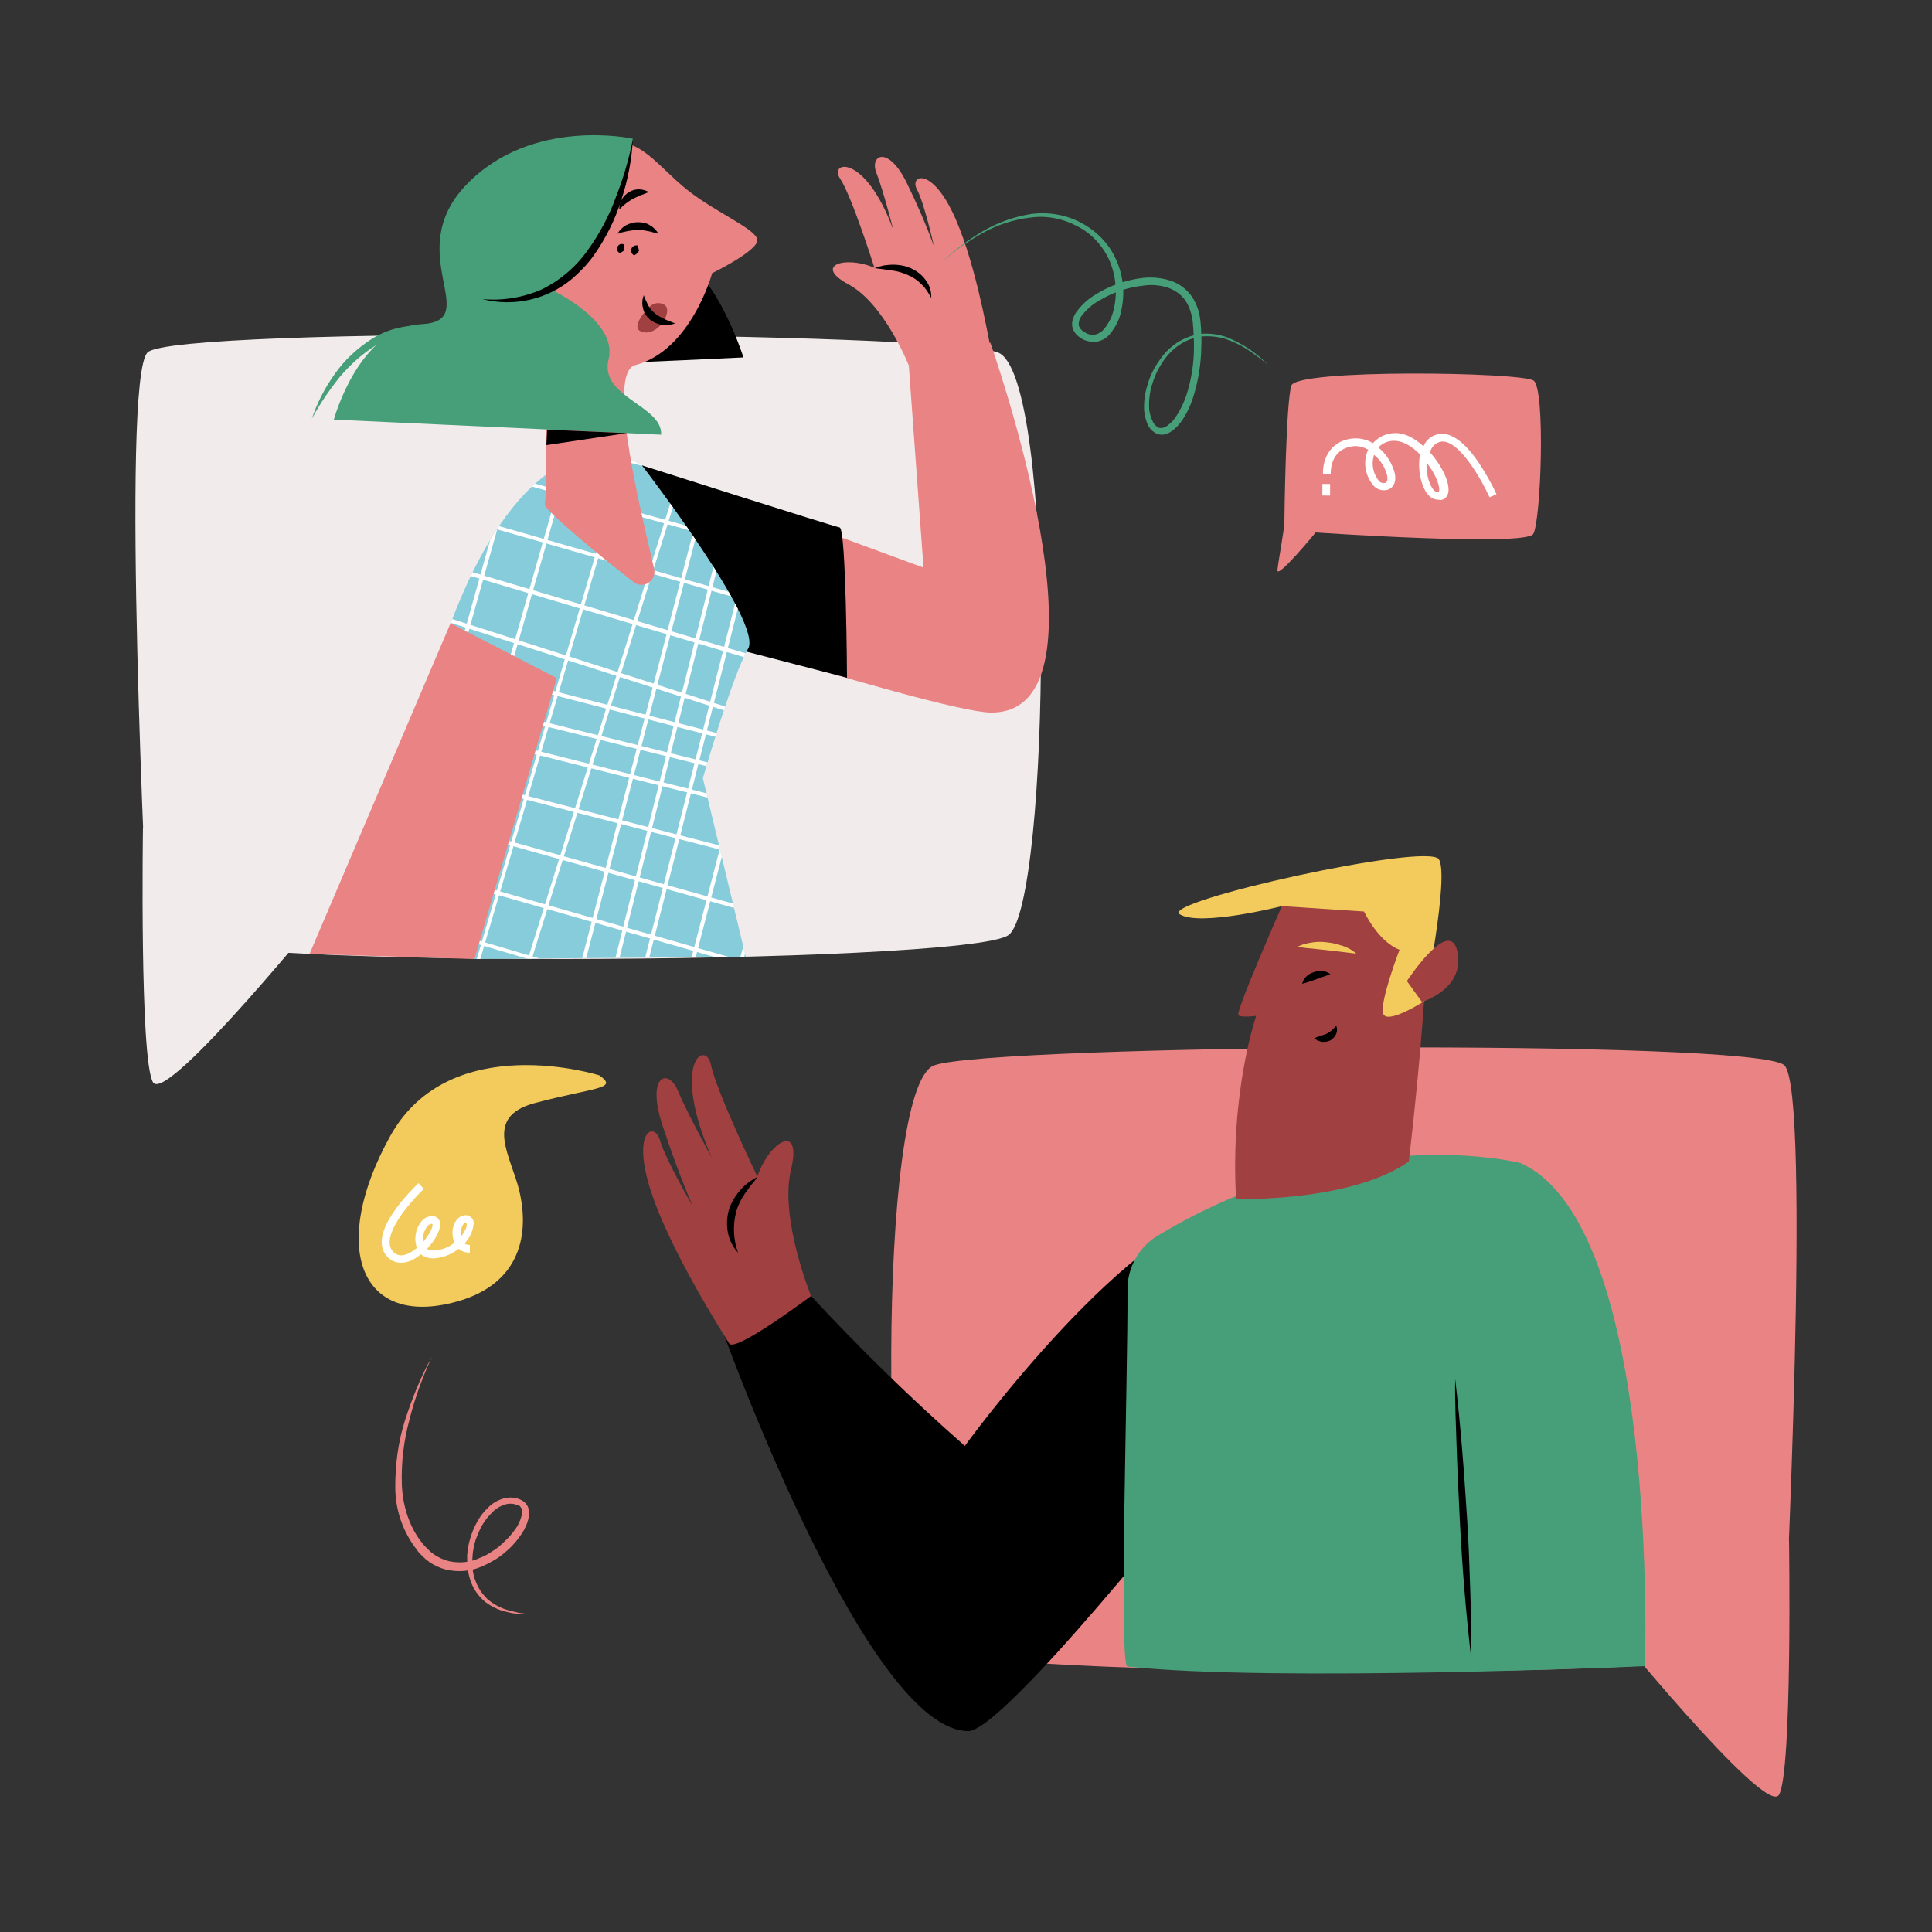 <svg transform="scale(1)" version="1.1" id="Layer_1" xmlns="http://www.w3.org/2000/svg" xmlns:xlink="http://www.w3.org/1999/xlink" x="0px" y="0px" viewBox="0 0 500 500" xml:space="preserve" class="show_show__wrapper__graphic__5Waiy "><rect x="0" y="0" width="500" height="500" fill="#333333" stroke="none"/><title>React</title><style type="text/css">
	.st0{fill:#F2EBEB;}
	.st1{fill:#EA8383;}
	.st2{fill:#000001;}
	.st3{fill:#87CCDB;}
	.st4{clip-path:url(#SVGID_2_);}
	.st5{fill:#FFFFFF;}
	.st6{fill:#A04040;}
	.st7{fill:#469F78;}
	.st8{fill:#F3CB5C;}
</style><g id="character-1"><path class="st0" d="M38.2,240.8c0,0-7.1-142.7,0-149.6s204.7-5.4,220,0S271.8,234.2,261,242S38.7,251.1,38.2,240.8z"></path><path class="st0" d="M85.7,233.3c0,0-42.6,52.7-46.1,46.8s-2.6-66-2.6-66L85.7,233.3z"></path><g id="character-1-2"><path class="st1" d="M181.9,125.9l57.1,21l-3.8-52.3l21.1-5.9c0,0,34.1,96.3,0,95.7c-7.3-0.1-37.7-8.9-62.7-16.5
			C183.6,155,181.9,125.9,181.9,125.9z"></path><path class="st2" d="M166,120.4c0,0,49.6,15.8,51.3,16.1s1.9,38.9,1.9,38.9L167.6,162L166,120.4z"></path><path class="st1" d="M235.2,94.6c0,0-6.3-16-15.6-21s-0.7-7.5,6.7-4.3c0,0-5.9-18.7-8.9-23.1s6.4-6.8,13.8,13.3
			c0,0-2.6-10.2-4.4-14.8s3.1-7.2,7.9,2.7c2.6,5.3,5,10.8,7,16.3c0,0-2.5-11.2-4.4-14.7s3.4-5.9,9.1,5.7s9.2,31.7,9.7,34
			C256.7,91,235.2,94.6,235.2,94.6z"></path><path class="st2" d="M241,77.1c-0.7-1.3-1.5-2.6-2.6-3.6c-1-1-2.2-1.8-3.4-2.3c-1.3-0.6-2.7-1-4.1-1.2l-2.2-0.3
			c-0.8-0.1-1.6-0.2-2.3-0.3c0.7-0.3,1.5-0.5,2.3-0.7c0.8-0.1,1.6-0.2,2.4-0.2c1.7,0,3.3,0.3,4.8,1c1.5,0.7,2.9,1.8,3.8,3.2
			C240.6,73.9,241.1,75.5,241,77.1z"></path><path class="st3" d="M193,247.6l-70.2,0.6l-6.2-86.8c15.9-42.3,36.6-48.8,48.9-41.3l0.6,0.3c0,0,31.5,40.8,27.5,47.5
			s-11.7,33.5-11.7,33.5L193,247.6z"></path><g><defs><path id="SVGID_1_" d="M193,247.6l-70.2,0.6l-6.2-86.8c15.9-42.3,36.6-48.8,48.9-41.3l0.6,0.3c0,0,31.5,40.8,27.5,47.5
					s-11.7,33.5-11.7,33.5L193,247.6z"></path></defs><clipPath id="SVGID_2_"><use xlink:href="#SVGID_1_" style="overflow: visible;"></use></clipPath><g class="st4"><path class="st5" d="M248.3,297.7h-0.1l-216.1-68c-0.3-0.1-0.4-0.4-0.3-0.6c0.1-0.3,0.4-0.4,0.6-0.3l216.1,68
					c0.3,0,0.5,0.3,0.4,0.6C248.9,297.6,248.6,297.8,248.3,297.7L248.3,297.7z"></path><path class="st5" d="M252.7,282.4c0,0-0.1,0-0.1,0l-216.8-64c-0.3-0.1-0.4-0.3-0.3-0.6c0,0,0,0,0,0c0.1-0.3,0.4-0.4,0.6-0.3
					l216.8,64c0.3,0,0.5,0.3,0.4,0.6C253.2,282.2,253,282.4,252.7,282.4L252.7,282.4L252.7,282.4z"></path><path class="st5" d="M256.8,268.2h-0.1L39.3,206c-0.3-0.1-0.4-0.4-0.3-0.6c0.1-0.3,0.3-0.4,0.6-0.4c0,0,0,0,0,0l217.3,62.2
					c0.3,0.1,0.4,0.4,0.3,0.6C257.2,268,257,268.2,256.8,268.2z"></path><path class="st5" d="M260.6,254.7h-0.1L42.7,193.8c-0.3-0.1-0.4-0.4-0.4-0.6c0.1-0.3,0.4-0.4,0.6-0.4l217.8,60.9
					c0.3,0,0.5,0.3,0.4,0.6S260.9,254.7,260.6,254.7L260.6,254.7z"></path><path class="st5" d="M264.8,240.1h-0.1L45.7,183.6c-0.3-0.1-0.4-0.3-0.4-0.6s0.3-0.4,0.6-0.4l218.9,56.5c0.3,0,0.5,0.3,0.4,0.6
					S265.1,240.2,264.8,240.1L264.8,240.1z"></path><path class="st5" d="M268.4,227.8h-0.1L48.9,172.7c-0.3-0.1-0.4-0.3-0.4-0.6c0,0,0,0,0,0c0.1-0.3,0.3-0.4,0.6-0.4l219.3,55.1
					c0.3,0,0.5,0.3,0.4,0.6S268.6,227.8,268.4,227.8L268.4,227.8z"></path><path class="st5" d="M270.6,220h-0.1L50.9,165.6c-0.3-0.1-0.4-0.3-0.4-0.6c0,0,0,0,0,0c0.1-0.3,0.3-0.4,0.6-0.4c0,0,0,0,0,0
					L270.7,219c0.3,0.1,0.4,0.3,0.4,0.6C271,219.8,270.8,220,270.6,220z"></path><path class="st5" d="M272.5,213.2h-0.1L53.5,156.7c-0.3-0.1-0.4-0.3-0.4-0.6s0.3-0.4,0.6-0.4l218.9,56.5c0.3,0,0.5,0.3,0.4,0.6
					S272.8,213.3,272.5,213.2L272.5,213.2z"></path><path class="st5" d="M73.7,295.2h-0.1c-0.3-0.1-0.4-0.4-0.3-0.6l52.4-183.1c0.1-0.3,0.4-0.4,0.6-0.3l0,0
					c0.3,0.1,0.4,0.3,0.3,0.6c0,0,0,0,0,0L74.2,294.8C74.1,295,73.9,295.2,73.7,295.2z"></path><path class="st5" d="M62.7,291.7h-0.1c-0.3-0.1-0.4-0.4-0.3-0.6c0,0,0,0,0,0l54-180.1c0.1-0.3,0.3-0.4,0.6-0.3c0,0,0,0,0,0
					c0.3,0.1,0.4,0.4,0.3,0.6l-54,180.1C63.1,291.6,62.9,291.7,62.7,291.7z"></path><path class="st5" d="M50.5,288.2h-0.1c-0.3-0.1-0.4-0.4-0.3-0.6l40-139.9c0.1-0.3,0.4-0.4,0.6-0.4c0.3,0.1,0.4,0.4,0.4,0.6l0,0
					L51,287.9C50.9,288.1,50.7,288.2,50.5,288.2z"></path><path class="st5" d="M38.6,284.9h-0.1c-0.3-0.1-0.4-0.3-0.3-0.6l38.7-140.4c0.1-0.3,0.4-0.4,0.6-0.4c0.3,0.1,0.4,0.4,0.3,0.6
					L39.1,284.5C39,284.7,38.8,284.9,38.6,284.9z"></path><path class="st5" d="M28.6,282h-0.1c-0.3-0.1-0.4-0.3-0.4-0.6c0,0,0,0,0,0l34.5-141.6c0.1-0.3,0.3-0.4,0.6-0.4c0,0,0,0,0,0
					c0.3,0.1,0.4,0.3,0.4,0.6L29.1,281.6C29.1,281.8,28.8,282,28.6,282z"></path><path class="st5" d="M17.9,278.8h-0.1c-0.3-0.1-0.4-0.3-0.4-0.6c0,0,0,0,0,0l33.1-141.9c0.1-0.3,0.3-0.4,0.6-0.4
					c0.3,0.1,0.4,0.3,0.4,0.6L18.4,278.5C18.3,278.7,18.1,278.8,17.9,278.8z"></path><path class="st5" d="M11,276.9h-0.1c-0.3-0.1-0.4-0.3-0.4-0.6l32.3-142.1c0.1-0.3,0.3-0.4,0.6-0.4c0,0,0,0,0,0
					c0.3,0.1,0.4,0.3,0.4,0.6L11.4,276.5C11.4,276.7,11.2,276.9,11,276.9z"></path><path class="st5" d="M2.3,274.4H2.2c-0.3-0.1-0.4-0.3-0.4-0.6l34.5-141.5c0.1-0.3,0.3-0.4,0.6-0.4c0.3,0.1,0.4,0.3,0.4,0.6
					L2.8,274C2.7,274.2,2.5,274.4,2.3,274.4z"></path><path class="st5" d="M115.9,316.7h-0.2c-0.3-0.1-0.4-0.4-0.3-0.6l71.5-228.8c0.1-0.3,0.4-0.4,0.6-0.3c0.3,0.1,0.4,0.4,0.3,0.6
					l-71.5,228.8C116.3,316.6,116.1,316.7,115.9,316.7z"></path><path class="st5" d="M104.9,313.1c0,0-0.1,0-0.1,0c-0.3-0.1-0.4-0.3-0.3-0.6c0,0,0,0,0,0L171.9,83c0.1-0.3,0.4-0.4,0.6-0.3
					c0.3,0.1,0.4,0.4,0.3,0.6l0,0l-67.5,229.5C105.3,312.9,105.1,313.1,104.9,313.1z"></path><path class="st5" d="M92.7,309.6c0,0-0.1,0-0.1,0c-0.3-0.1-0.4-0.3-0.3-0.6L158,79c0.1-0.3,0.3-0.4,0.6-0.4c0,0,0,0,0,0
					c0.3,0.1,0.4,0.4,0.4,0.6l-65.8,230C93.1,309.5,92.9,309.6,92.7,309.6z"></path><path class="st5" d="M80.8,306.3h-0.1c-0.3-0.1-0.4-0.4-0.3-0.6l64.5-230.4c0.1-0.3,0.3-0.4,0.6-0.3c0.3,0.1,0.4,0.4,0.4,0.6
					L81.3,305.9C81.2,306.2,81,306.3,80.8,306.3z"></path><path class="st5" d="M70.8,303.4h-0.1c-0.3-0.1-0.4-0.3-0.4-0.6c0,0,0,0,0,0l60.2-231.6c0.1-0.3,0.3-0.4,0.6-0.4
					s0.4,0.3,0.4,0.6L71.3,303C71.2,303.2,71,303.4,70.8,303.4z"></path><path class="st5" d="M60.1,300.2L60.1,300.2c-0.3-0.1-0.5-0.3-0.5-0.6l58.9-231.9c0.1-0.3,0.3-0.4,0.6-0.4s0.4,0.3,0.4,0.6
					l-59,231.9C60.5,300.1,60.3,300.2,60.1,300.2z"></path><path class="st5" d="M53.2,298.3h-0.1c-0.3-0.1-0.4-0.3-0.4-0.6l58.1-232.2c0.1-0.3,0.3-0.4,0.6-0.4c0,0,0,0,0,0
					c0.3,0.1,0.4,0.3,0.4,0.6c0,0,0,0,0,0L53.7,297.9C53.6,298.1,53.4,298.2,53.2,298.3z"></path><path class="st5" d="M44.5,295.8h-0.1c-0.3-0.1-0.4-0.3-0.4-0.6c0,0,0,0,0,0l60.2-231.6c0.1-0.3,0.3-0.4,0.6-0.3
					c0.3,0.1,0.4,0.3,0.4,0.6L45,295.4C44.9,295.6,44.7,295.8,44.5,295.8z"></path><path class="st5" d="M242,201.3h-0.2l-177.8-57c-0.3-0.1-0.4-0.3-0.4-0.6c0.1-0.3,0.3-0.4,0.6-0.4c0,0,0.1,0,0.1,0l177.8,57
					c0.3,0,0.5,0.3,0.4,0.6S242.3,201.4,242,201.3L242,201.3z"></path><path class="st5" d="M246.3,186h-0.1L67.7,133c-0.3-0.1-0.4-0.4-0.3-0.6c0,0,0,0,0,0c0.1-0.3,0.3-0.4,0.6-0.4c0,0,0.1,0,0.1,0
					l178.5,53c0.3,0,0.5,0.3,0.4,0.6C246.9,185.8,246.7,186,246.3,186L246.3,186z"></path><path class="st5" d="M250.4,171.8h-0.1l-179-51.2c-0.3-0.1-0.4-0.4-0.3-0.6c0.1-0.3,0.4-0.4,0.6-0.3l0,0l179,51.2
					c0.3,0.1,0.4,0.4,0.3,0.6C250.8,171.7,250.6,171.8,250.4,171.8L250.4,171.8z"></path><path class="st5" d="M254.3,158.3h-0.1L74.6,108.4c-0.3-0.1-0.4-0.4-0.3-0.6c0.1-0.3,0.4-0.4,0.6-0.3l0,0l179.5,49.9
					c0.3,0.1,0.4,0.3,0.4,0.6c0,0,0,0,0,0C254.7,158.2,254.5,158.3,254.3,158.3z"></path><path class="st5" d="M258.4,143.8h-0.1L77.6,98.2c-0.3-0.1-0.4-0.3-0.4-0.6s0.3-0.4,0.6-0.4l180.7,45.6c0.3,0.1,0.4,0.3,0.4,0.6
					C258.9,143.6,258.7,143.7,258.4,143.8z"></path><path class="st5" d="M262,131.4h-0.1l-181-44.2c-0.3-0.1-0.4-0.3-0.4-0.6c0,0,0,0,0,0c0.1-0.3,0.3-0.4,0.6-0.4c0,0,0,0,0,0
					l181.1,44.2c0.3,0.1,0.4,0.3,0.4,0.6c0,0,0,0,0,0C262.5,131.3,262.2,131.4,262,131.4z"></path><path class="st5" d="M264.2,123.6h-0.1L82.8,80.2c-0.3-0.1-0.4-0.3-0.4-0.6c0.1-0.3,0.3-0.4,0.6-0.4c0,0,0,0,0,0l181.3,43.4
					c0.3,0,0.5,0.3,0.4,0.6S264.5,123.6,264.2,123.6L264.2,123.6z"></path><path class="st5" d="M266.2,116.9H266L85.4,71.3c-0.3-0.1-0.4-0.3-0.4-0.6c0,0,0,0,0,0c0.1-0.3,0.3-0.4,0.6-0.4c0,0,0,0,0,0
					l180.7,45.5c0.3,0,0.5,0.3,0.4,0.6S266.4,116.9,266.2,116.9L266.2,116.9z"></path><path class="st5" d="M202.6,346.3c0,0-0.1,0-0.1,0c-0.3-0.1-0.4-0.4-0.3-0.6c0,0,0,0,0,0l71.5-228.8c0.1-0.3,0.4-0.4,0.6-0.3
					c0.3,0.1,0.4,0.4,0.4,0.7l-71.5,228.8C203,346.1,202.8,346.3,202.6,346.3z"></path><path class="st5" d="M191.6,342.6h-0.1c-0.3-0.1-0.4-0.4-0.3-0.6l67.5-229.5c0.1-0.3,0.4-0.4,0.6-0.3c0.3,0.1,0.4,0.4,0.3,0.6
					l-67.5,229.4C192,342.5,191.8,342.6,191.6,342.6z"></path><path class="st5" d="M179.4,339.2h-0.1c-0.3-0.1-0.4-0.4-0.3-0.6l65.8-230c0.1-0.3,0.4-0.4,0.6-0.4c0.3,0.1,0.4,0.4,0.4,0.6
					l-65.8,230C179.9,339.1,179.7,339.2,179.4,339.2z"></path><path class="st5" d="M167.5,335.8h-0.1c-0.3-0.1-0.4-0.4-0.3-0.6l64.5-230.4c0.1-0.3,0.4-0.4,0.6-0.3c0.3,0.1,0.4,0.4,0.3,0.6
					L168,335.5C167.9,335.7,167.7,335.8,167.5,335.8z"></path><path class="st5" d="M157.5,332.9h-0.1c-0.3-0.1-0.4-0.3-0.4-0.6c0,0,0,0,0,0l60.2-231.5c0.1-0.3,0.3-0.4,0.6-0.4
					c0.3,0.1,0.4,0.3,0.4,0.6c0,0,0,0,0,0L158,332.5C157.9,332.7,157.8,332.9,157.5,332.9z"></path><path class="st5" d="M146.8,329.8h-0.1c-0.3-0.1-0.4-0.3-0.4-0.6c0,0,0,0,0,0l58.9-231.9c0.1-0.3,0.3-0.4,0.6-0.4c0,0,0,0,0,0
					c0.3,0.1,0.4,0.3,0.4,0.6c0,0,0,0,0,0l-58.9,231.9C147.2,329.6,147,329.8,146.8,329.8z"></path><path class="st5" d="M139.9,327.8h-0.1c-0.3-0.1-0.4-0.3-0.4-0.6L197.6,95c0.1-0.3,0.3-0.4,0.6-0.4c0,0,0,0,0,0
					c0.3,0.1,0.4,0.3,0.4,0.6l-58.2,232.2C140.3,327.6,140.1,327.8,139.9,327.8z"></path><path class="st5" d="M131.2,325.3h-0.1c-0.3-0.1-0.4-0.3-0.4-0.6L191,93.1c0.1-0.3,0.3-0.4,0.6-0.4s0.4,0.3,0.4,0.6l-60.3,231.5
					C131.6,325.1,131.4,325.3,131.2,325.3z"></path></g></g><polygon class="st1" points="144.1,175.5 116.6,161.3 80.1,246.9 122.8,248.2 		"></polygon><path class="st2" d="M155.1,94.1c8.2-0.2,37.3-1.6,37.3-1.6s-8.4-26.7-20.8-27S155.1,94.1,155.1,94.1z"></path><path class="st1" d="M164.1,150.7c1.4,1.1,3.5,0.8,4.6-0.7c0.6-0.8,0.8-1.7,0.6-2.7c-2.9-12.9-12.6-50.8-4.9-52.8
			c14.5-3.8,19.9-23.8,19.9-23.8s11.9-5.8,11.7-8.6c-0.2-2.8-10.8-7.1-18.2-13s-12.8-14.4-20.5-11.7s2.9,12-1.3,21.9
			c-2.6,6-9.7,6.6-9.7,6.6s-2.7-9.1-11.3-1.2s7.9,16.3,7.2,18.8c-1.4,5.3-0.3,40.5-1.2,47.1C140.8,131.9,156.9,145.3,164.1,150.7z"></path><path class="st2" d="M159.8,60.5c0.5-0.9,1.3-1.7,2.2-2.2c1-0.5,2-0.8,3.1-0.8c1.1,0,2.2,0.2,3.1,0.8c0.9,0.5,1.7,1.3,2.2,2.2
			c-1-0.2-1.9-0.6-2.8-0.7c-0.8-0.2-1.7-0.3-2.6-0.3C163.3,59.6,161.5,59.9,159.8,60.5z"></path><path class="st2" d="M160.4,65.5c-0.4-0.2-0.6-0.5-0.7-0.9c0-0.3,0-0.6,0.2-0.9c0.1-0.2,0.4-0.4,0.6-0.5c0.3-0.1,0.7-0.1,1,0.1
			c0.1,0.3,0.1,0.7,0.1,1c0,0.2,0,0.4-0.1,0.5c-0.1,0.1-0.2,0.2-0.4,0.3C161,65.2,160.7,65.4,160.4,65.5z"></path><path class="st2" d="M164.1,66.1c-0.3-0.2-0.6-0.5-0.7-0.8c-0.1-0.3-0.1-0.6,0-0.9c0.1-0.3,0.3-0.6,0.6-0.7
			c0.3-0.2,0.8-0.3,1.1-0.1c0.1,0.5,0.1,0.7,0.2,0.9c0.1,0.2,0.1,0.4,0,0.5c-0.1,0.2-0.2,0.4-0.4,0.5
			C164.7,65.8,164.4,65.9,164.1,66.1z"></path><path class="st6" d="M167.4,80.1c0,0,1.8-2.6,4.4-1.3s-1.1,7.9-5.2,7.2S167.4,80.1,167.4,80.1z"></path><path class="st2" d="M166.6,76.4c0.3,0.9,0.8,1.9,1.2,2.7c0.4,0.8,1,1.4,1.7,2c0.7,0.6,1.5,1,2.3,1.4c0.4,0.2,0.9,0.4,1.4,0.6
			c0.5,0.2,1,0.4,1.5,0.6c-0.5,0.2-1.1,0.3-1.6,0.4c-0.6,0-1.1,0-1.7,0c-1.2-0.2-2.3-0.7-3.2-1.4c-0.9-0.8-1.6-1.8-1.8-3
			C166.1,78.6,166.2,77.5,166.6,76.4z"></path><path class="st2" d="M160.3,54.2c-0.1-0.9,0.1-1.8,0.6-2.6c0.5-0.8,1.1-1.4,1.9-1.9c0.8-0.5,1.7-0.7,2.6-0.7
			c0.4,0,0.9,0.1,1.3,0.2c0.4,0.1,0.8,0.3,1.2,0.5c-0.4,0.2-0.8,0.3-1.2,0.5s-0.7,0.2-1.1,0.4c-0.6,0.3-1.3,0.6-1.9,0.9
			C162.5,52.2,161.3,53.1,160.3,54.2z"></path><path class="st7" d="M163.8,35.9c0,0-3.6,28.2-20.7,39.3c0,0,16.9,8,14.4,17.8s14,11.9,13.6,19.5l-84.7-3.9
			c0,0,6.4-23.8,22.7-24.7s-5.4-18.4,11.6-36.1S163.8,35.9,163.8,35.9z"></path><path class="st7" d="M80.7,108.4c1.4-4.2,3.4-8.1,6-11.7c2.6-3.7,5.9-6.7,9.7-9.1c3.9-2.4,8.4-3.5,12.9-3.4
			c4.4,0.2,8.8,1.6,12.6,3.9c-4-1.6-8.3-2.4-12.6-2.3c-2.1,0-4.2,0.4-6.2,1c-2,0.6-3.9,1.4-5.7,2.5c-3.6,2.2-6.8,5.1-9.5,8.3
			C85.2,101,82.7,104.6,80.7,108.4z"></path><path class="st2" d="M163.8,35.9c-0.3,5.4-1.3,10.7-3,15.8c-1.6,5.2-4.1,10.1-7.2,14.5c-1.6,2.2-3.5,4.2-5.6,6
			c-6.4,5.3-15,7.3-23.2,5.2c5.3,0.5,10.6-0.4,15.4-2.5c4.7-2.3,8.7-5.7,11.8-10c3.1-4.3,5.6-8.9,7.4-13.9
			C161.3,46.2,162.8,41.1,163.8,35.9z"></path><polygon class="st2" points="162.2,112.1 141.4,115.2 141.6,111.2 		"></polygon></g></g><g id="character-2-2"><path class="st1" d="M461.8,425.3c0,0,7.1-142.7,0-149.6s-204.7-5.4-220,0s-13.5,142.9-2.8,150.7S461.3,435.6,461.8,425.3z"></path><path class="st1" d="M414.3,417.7c0,0,42.6,52.7,46.1,46.8s2.6-66,2.6-66L414.3,417.7z"></path><g id="character-3"><path class="st2" d="M311.3,382.9c0,0-51.5,65.1-60.7,65.1c-26,0-62.4-100.4-63.1-102.2s19-14.1,22.4-10.4
			c12.6,13.6,25.9,26.6,39.8,38.8c0,0,43.3-59.8,71.1-62.3C322.3,311.8,311.3,382.9,311.3,382.9z"></path><path class="st6" d="M209.9,335.4c0,0-8.2-20.1-5.2-32.6s-5.6-7.5-8.7,1.7c0,0-10.7-22.3-12-28.9s-10.6-0.9,0.2,24
			c0,0-6.4-11.6-8.8-17.4s-8.3-4.1-3.9,9.2s7.9,21,7.9,21s-7.2-12.4-8.6-17.3s-7.4-2.6-2.4,13s18.8,37.1,20.3,39.6
			S209.9,335.4,209.9,335.4z"></path><path class="st2" d="M191,324.2c-1.3-1.4-2.2-3.2-2.6-5.1c-0.4-2-0.3-4,0.2-5.9c0.6-1.9,1.6-3.6,2.9-5.1c0.6-0.7,1.3-1.4,2.1-2
			c0.8-0.6,1.6-1.1,2.4-1.5c-0.5,0.8-1.1,1.5-1.7,2.2l-0.8,1.1c-0.3,0.4-0.5,0.7-0.8,1.1c-0.2,0.4-0.4,0.8-0.7,1.1
			c-0.2,0.4-0.4,0.8-0.6,1.2c-0.4,0.8-0.7,1.6-0.9,2.4C189.6,317.2,189.8,320.8,191,324.2z"></path><circle class="st2" cx="212.3" cy="344.5" r="2.1"></circle><path class="st2" d="M194.7,361.3c1.7-1.1,3.4-2,5.1-3l5.1-2.9c1.7-1,3.4-2,5.1-3s3.3-2.1,5.1-3.1c-1.2,1.6-2.6,3.1-4.2,4.4
			c-1.6,1.3-3.2,2.4-5,3.4c-1.8,1-3.6,1.9-5.4,2.6C198.6,360.4,196.7,360.9,194.7,361.3z"></path><path class="st7" d="M291.8,431.3c-2.3-0.2,0.1-73.4,0-97.7c0-5.7,3-10.9,7.8-13.8c50.1-30.2,93.9-18.8,93.9-18.8
			c36.1,16.1,32.2,130.2,32.2,130.2S329.6,435.4,291.8,431.3z"></path><path class="st6" d="M331.8,234.4c0,0-12.3,27.8-11.3,28.4s4.6,0.1,4.6,0.1s-6.8,19.6-5.2,47.4c0,0,29.6,0.9,44.7-9.7
			c0,0,8.5-71,2.8-74S331.8,234.4,331.8,234.4z"></path><path class="st8" d="M362.2,245.8c0,0-5.3,13.8-4.2,16.6s10.6-3.3,10.6-3.3s6.5-32.2,3.8-36.7s-72.3,10.9-67.1,14.2
			s26.5-2.1,26.5-2.1l21.2,1.4C353,235.8,356.5,243.6,362.2,245.8z"></path><path class="st6" d="M368,259.3c0,0,11.1-3.3,9.2-12.9s-13.1,7.5-13.1,7.5L368,259.3z"></path><path class="st2" d="M344.3,252.1c-0.7,0.3-1.3,0.5-1.9,0.7l-1.7,0.6L339,254c-0.6,0.2-1.2,0.4-2,0.6c0.2-0.7,0.5-1.4,1.1-1.9
			c0.5-0.5,1.2-0.9,1.9-1.1C341.5,251,343.1,251.2,344.3,252.1z"></path><path class="st2" d="M345.8,265.4c0.3,0.7,0.3,1.5,0,2.2c-0.3,0.7-0.9,1.3-1.6,1.7c-0.7,0.3-1.5,0.4-2.2,0.3
			c-0.3-0.1-0.7-0.2-1-0.3c-0.3-0.2-0.6-0.4-0.9-0.6c0.3-0.1,0.7-0.3,1-0.4c0.3-0.1,0.6-0.2,0.9-0.3c0.5-0.2,1-0.3,1.4-0.5
			C344.3,267,345.2,266.3,345.8,265.4z"></path><path class="st8" d="M351,246.8c-2.6-0.3-5.1-0.6-7.6-0.9c-1.2-0.1-2.5-0.3-3.7-0.4s-2.5-0.2-3.9-0.5c1.2-0.6,2.5-0.9,3.8-1.1
			c1.3-0.2,2.7-0.2,4,0c1.3,0.1,2.6,0.5,3.9,0.9C348.8,245.2,350,245.9,351,246.8z"></path><path class="st2" d="M376.6,356.9c0.7,6,1.3,12.1,1.8,18.2c0.5,6,0.9,12.1,1.3,18.2s0.6,12.1,0.8,18.2s0.3,12.2,0.3,18.2
			c-0.7-6-1.3-12.1-1.8-18.1c-0.5-6.1-0.9-12.1-1.2-18.2s-0.6-12.1-0.8-18.2S376.5,363,376.6,356.9z"></path></g></g><g id="speech-bubble-2"><path class="st1" d="M111.8,351.1c-2.4,5.2-4.4,10.6-5.8,16.2c-1.5,5.5-2.2,11.2-2,16.9c0.1,2.8,0.6,5.6,1.5,8.2
		c0.9,2.6,2.2,5.1,4,7.2c0.2,0.3,0.4,0.5,0.7,0.8l0.7,0.7c0.5,0.5,1,0.9,1.6,1.3c1.1,0.7,2.3,1.3,3.6,1.6c2.6,0.6,5.4,0.4,7.8-0.7
		c1.3-0.5,2.5-1.1,3.6-1.9c1.2-0.7,2.2-1.6,3.2-2.6c1-0.9,1.9-2,2.7-3.1c0.8-1.1,1.3-2.3,1.6-3.5c0.1-0.5,0.1-1.1,0-1.6
		c0-0.3-0.2-0.4-0.3-0.6s-0.3-0.4-0.6-0.4c-1.1-0.5-2.3-0.6-3.5-0.2c-1.2,0.4-2.4,1.1-3.3,2.1c-1,1-1.8,2-2.5,3.2
		c-0.7,1.2-1.2,2.5-1.7,3.8c-0.4,1.3-0.7,2.7-0.8,4.1c-0.1,1.4-0.1,2.8,0.1,4.1c0.2,1.4,0.7,2.7,1.3,3.9c0.6,1.2,1.5,2.3,2.5,3.3
		c1.1,0.9,2.3,1.7,3.6,2.2c0.6,0.3,1.3,0.5,2,0.7s1.4,0.3,2.1,0.5s1.4,0.2,2.1,0.3l2.1,0.1c-2.9,0.3-5.8-0.1-8.6-1
		c-1.4-0.5-2.7-1.2-3.9-2.1c-1.2-1-2.1-2.1-2.9-3.4c-0.7-1.3-1.2-2.7-1.5-4.2c-0.3-1.5-0.3-3-0.3-4.5c0.2-3,1.1-5.9,2.5-8.5
		c0.7-1.3,1.6-2.6,2.7-3.6c1.1-1.2,2.4-2,3.9-2.5c1.6-0.5,3.3-0.5,4.9,0.3c0.4,0.2,0.8,0.5,1.1,0.8c0.3,0.4,0.6,0.8,0.7,1.2
		c0.3,0.8,0.3,1.7,0.1,2.6c-0.3,1.5-1,3-1.9,4.3c-0.8,1.2-1.8,2.4-2.9,3.5c-1.1,1-2.2,2-3.5,2.8c-1.3,0.8-2.6,1.5-4,2.1
		c-2.9,1.2-6,1.4-9.1,0.7c-1.5-0.4-2.9-1-4.2-1.9c-0.6-0.4-1.2-0.9-1.8-1.5l-0.8-0.8c-0.3-0.3-0.5-0.6-0.7-0.9
		c-3.7-4.7-5.7-10.6-5.6-16.6c0-5.8,0.8-11.6,2.6-17.2C106.8,361.5,109,356.1,111.8,351.1z"></path><path class="st8" d="M155.1,278.3c0,0-38.6-12.2-54.1,15.7s-8.3,49.1,15.9,43.2c17-4.1,20.4-16.6,17.5-29
		c-2.1-8.9-9.5-19.1,3.9-22.7C154,281.3,160.2,281.9,155.1,278.3z"></path><path class="st5" d="M103.8,326.8c-1.4,0-2.7-0.6-3.6-1.6c-5.5-6,6.7-17.6,8.1-19l1.4,1.5c-3.4,3.2-11.5,12.3-8,16.2
		c1.6,1.8,3.9,0.8,5.5-0.4c0.2-0.2,0.5-0.4,0.7-0.5c-0.8-2.3-0.4-4.8,1-6.7c0.8-1.2,2.2-1.7,3.5-1.5c0.9,0.2,1.5,1,1.5,1.9
		c0.1,1.7-1.3,4.3-3.4,6.5c0.7,0.4,1.5,0.5,2.3,0.4c1.8-0.2,3.5-0.9,4.8-2c-0.3-0.8-0.5-1.6-0.5-2.5c0-2.6,1.5-4.6,3.4-4.6
		c1.1,0,2.1,0.9,2.1,2c0,0,0,0.1,0,0.1c-0.2,2-1,3.8-2.4,5.2c0.4,0.3,0.9,0.4,1.4,0.4v2c-1,0-2.1-0.3-2.9-1
		c-1.7,1.3-3.7,2.2-5.8,2.4c-1.4,0.2-2.9-0.1-4-1c-0.8,0.7-1.7,1.3-2.7,1.7C105.5,326.6,104.7,326.8,103.8,326.8z M111.7,316.7
		c-0.5,0.1-1,0.4-1.2,0.8c-0.8,1.1-1.2,2.5-1,3.9c1.8-2,2.7-4.2,2.4-4.6L111.7,316.7z M120.7,316.4c-0.8,0-1.4,1.2-1.4,2.7
		c0,0.3,0,0.6,0.1,0.8c0.4-0.5,0.7-1,1-1.6C120.7,317.8,120.9,317.1,120.7,316.4L120.7,316.4z"></path></g><g id="speech-bubble-1"><path class="st1" d="M340.5,137.8c0,0-10.2,12.4-9.9,9.7s1.8-10.6,1.8-12.4s0.4-30.9,1.8-35.3s59.6-3.5,62.7-1.3s1.9,36.4-0.1,39.7
		S340.5,137.8,340.5,137.8z"></path><path class="st5" d="M372.1,129.3c-2.6,0-4.2-3.4-4.7-6.9c-0.2-1.6-0.2-3.2,0.1-4.8c-1.7-1.7-4.7-4.1-7.9-3.4
		c-1.1,0.2-2.1,0.8-2.9,1.6c2.1,1.7,3.6,4.1,4.3,6.8c0.4,2.2-0.4,3.8-2.1,4.2c-1.3,0.3-2.7-0.2-3.5-1.2c-1.9-2.3-2.6-5.4-1.7-8.2
		c0.1-0.3,0.2-0.7,0.4-1c-1.2-0.7-2.6-1.1-4-0.9c-6.1,0.8-5.7,7-5.7,7.2l-2,0.1c-0.2-2.9,1.1-8.5,7.5-9.3c1.9-0.2,3.8,0.2,5.4,1.2
		c1.1-1.2,2.5-2.1,4.1-2.4c3.6-0.9,6.8,1.2,9,3.2c0.7-1.7,2.2-2.9,4.1-3.2c3.1-0.4,6.6,2.1,10.3,7.6c1.7,2.6,3.2,5.2,4.5,8l-1.8,0.8
		c-1.9-4.2-7.9-15.1-12.6-14.4c-1.4,0.3-2.5,1.4-2.8,2.8l0,0c3,3.3,5.5,8.3,4.6,10.8c-0.3,0.8-1,1.4-1.8,1.5L372.1,129.3z
		 M369.2,119.7c0,0.8,0,1.7,0.1,2.5c0.4,3,1.7,5.3,2.9,5.2c0.1,0,0.1,0,0.2-0.2C372.8,126.1,371.7,122.9,369.2,119.7L369.2,119.7z
		 M355.6,117.7c0,0.1-0.1,0.3-0.1,0.4c-0.6,2.2-0.1,4.5,1.3,6.3c0.4,0.5,1,0.7,1.6,0.6c0.6-0.2,0.8-0.8,0.6-1.9
		C358.5,121,357.3,119.1,355.6,117.7L355.6,117.7z"></path><rect class="st5" x="341.7" y="125.8" transform="matrix(1.919872e-03 -1 1 1.919872e-03 215.771 469.704)" width="3" height="2"></rect><path class="st7" d="M244,67.6c3.1-3,6.7-5.6,10.4-7.8c3.8-2.2,8-3.7,12.3-4.4c4.5-0.6,9,0.1,13,2.2c4,2.1,7.3,5.4,9.1,9.5
		c1.9,4.1,2.4,8.8,1.4,13.2c-0.4,2.3-1.5,4.4-3,6.2c-0.8,1-1.9,1.6-3.2,1.9c-1.3,0.2-2.6,0-3.8-0.6c-0.5-0.3-1.1-0.7-1.5-1.1
		c-0.5-0.5-0.9-1.1-1.1-1.8c-0.2-0.7-0.2-1.4,0-2.1c0.2-0.6,0.4-1.2,0.8-1.8c1.3-1.9,3-3.5,5-4.7c3.8-2.4,8.1-3.9,12.6-4.4
		c2.3-0.2,4.6,0,6.8,0.7c2.3,0.7,4.3,2.2,5.7,4.2c1.3,2,2,4.2,2.2,6.6c0.2,2.2,0.3,4.4,0.2,6.6c-0.1,4.4-0.8,8.8-2.2,13.1
		c-0.7,2.1-1.7,4.2-3,6c-0.7,1-1.5,1.8-2.5,2.5c-0.5,0.4-1.1,0.6-1.7,0.8c-0.7,0.2-1.4,0.1-2-0.1c-1.2-0.5-2.1-1.5-2.6-2.7
		c-0.4-1.1-0.7-2.2-0.8-3.4c-0.1-2.3,0.2-4.5,0.9-6.7c0.6-2.1,1.6-4.2,2.9-6c1.2-1.9,2.8-3.5,4.7-4.8c1.9-1.2,4-2,6.2-2.3
		c2.2-0.2,4.4,0.1,6.5,0.8c4.1,1.6,7.8,4,10.8,7.2c-1.6-1.4-3.4-2.7-5.2-3.9c-1.8-1.2-3.8-2.1-5.8-2.8c-2-0.6-4.2-0.8-6.3-0.6
		c-2.1,0.3-4.1,1.1-5.8,2.3c-1.7,1.2-3.2,2.8-4.3,4.6c-1.2,1.8-2,3.7-2.6,5.7c-0.6,2-0.8,4.1-0.7,6.2c0.1,1,0.4,2,0.8,2.9
		c0.3,0.8,0.9,1.5,1.7,1.9c0.4,0.1,0.8,0.1,1.1,0c0.4-0.1,0.8-0.3,1.2-0.6c0.8-0.6,1.5-1.3,2-2.1c1.2-1.7,2.1-3.6,2.8-5.6
		c1.3-4,2-8.3,2-12.5c0-2.1-0.1-4.3-0.3-6.4c-0.2-2-0.8-4-1.9-5.7c-1.1-1.6-2.8-2.8-4.7-3.4c-2-0.6-4-0.8-6-0.5
		c-4.2,0.4-8.2,1.8-11.8,4c-1.8,1-3.3,2.4-4.5,4c-0.5,0.7-0.7,1.5-0.6,2.4c0.3,0.8,0.9,1.4,1.7,1.8c0.8,0.5,1.6,0.6,2.5,0.5
		c0.9-0.2,1.7-0.7,2.3-1.4c1.3-1.6,2.2-3.4,2.6-5.4c0.9-4.1,0.5-8.4-1.1-12.2c-1.7-3.9-4.6-7.1-8.3-9c-3.7-2-8-2.9-12.2-2.3
		c-4.3,0.5-8.4,1.8-12.2,3.9C250.9,62.2,247.3,64.7,244,67.6z"></path></g></svg>